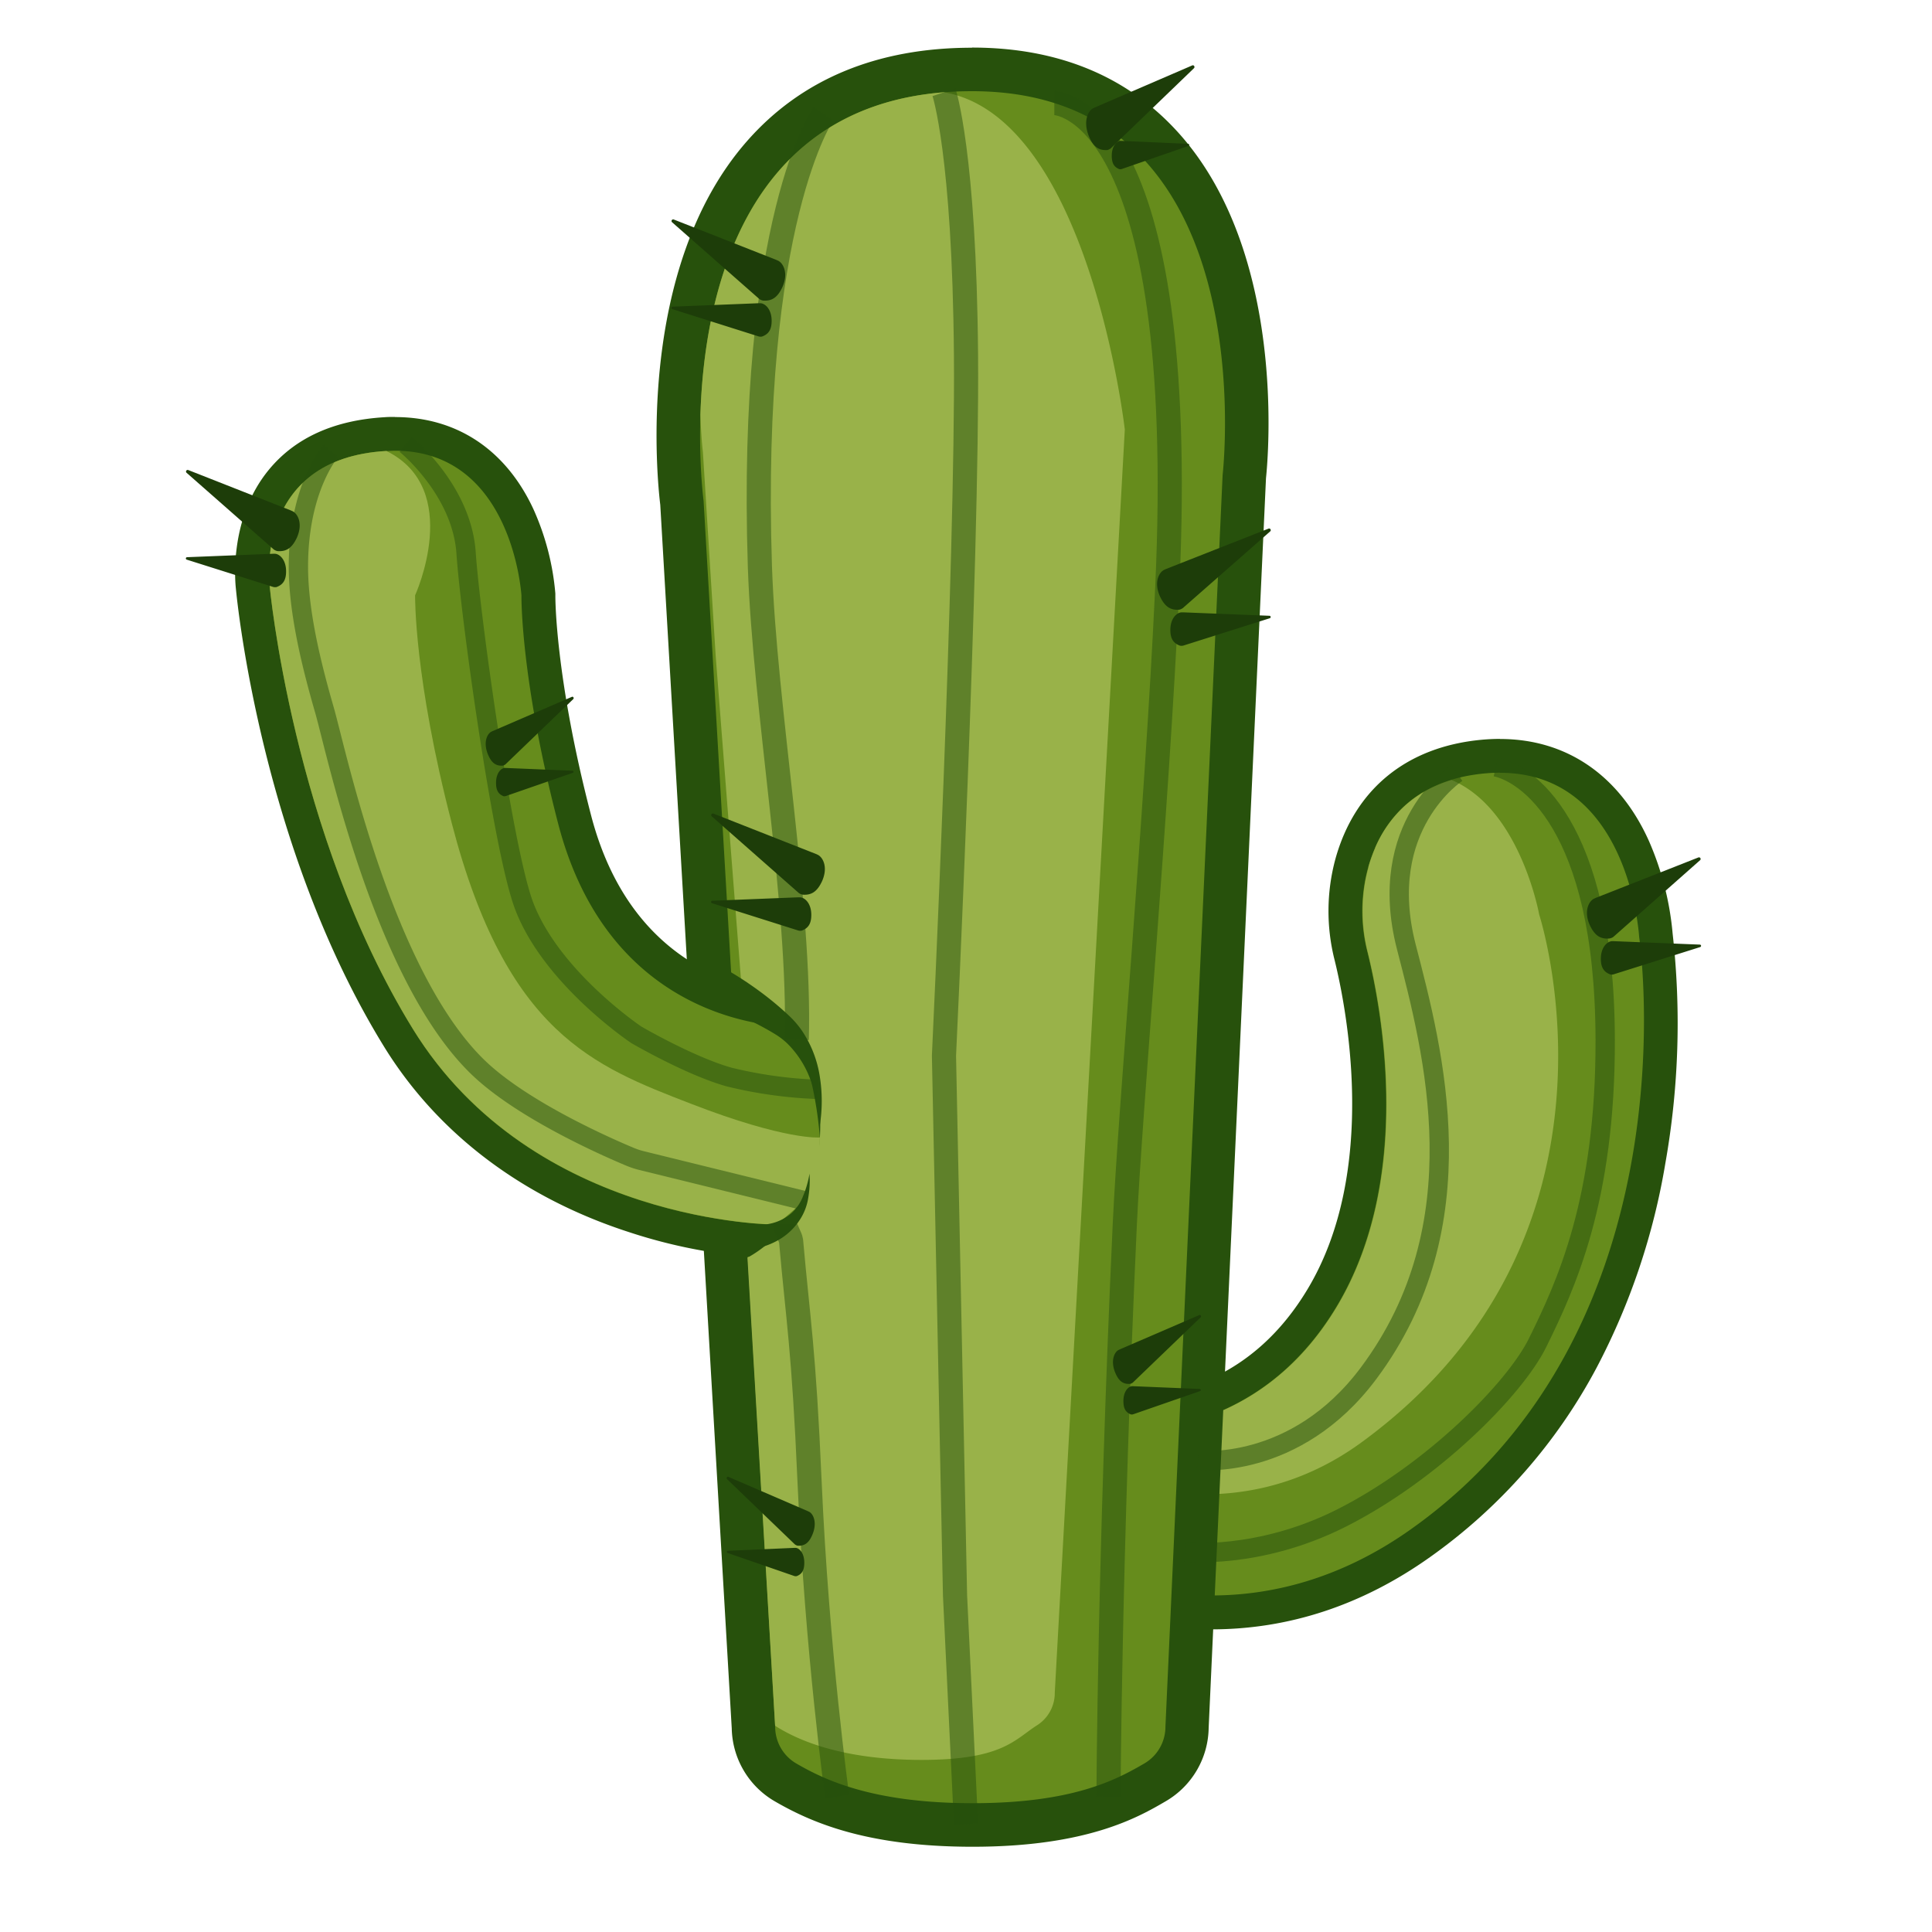 <svg xmlns="http://www.w3.org/2000/svg" width="400" height="400" viewBox="0 0 400 400"><defs><style>.\36 d93f480-1c41-4c16-b113-61e34973f5f4{fill:#668c1c;}.\39 b1423db-2e21-4184-b303-603833a0f5b8{fill:#27510c;}.\36 60fde43-a3f0-44ef-81b6-02702869a074{fill:#99b249;}.\34 e95fd4b-90aa-4db9-932a-0ec0840332e5,.\36 a4a49d2-c5da-4650-8a71-53b28c288401,.d35a836e-3ba5-41e2-9072-c0ba4f3b5813{fill:none;stroke:#27510c;stroke-miterlimit:10;}.\36 a4a49d2-c5da-4650-8a71-53b28c288401{stroke-width:5px;}.\36 a4a49d2-c5da-4650-8a71-53b28c288401,.d35a836e-3ba5-41e2-9072-c0ba4f3b5813{opacity:0.5;}.\34 e95fd4b-90aa-4db9-932a-0ec0840332e5,.d35a836e-3ba5-41e2-9072-c0ba4f3b5813{stroke-width:4px;}.\34 e95fd4b-90aa-4db9-932a-0ec0840332e5{opacity:0.52;}.e41faa4c-93c8-411c-8e08-1861c528d11f{fill:#1d3d09;}</style></defs><title>Cactus</title><g id="e8992549-406e-40c1-8687-31365d20655a" data-name="Cactus"><path class="6d93f480-1c41-4c16-b113-61e34973f5f4" d="M250.87,333.84c-17.09,0-28.76-6.13-29.25-6.39l-1.85-1v-35l4.23.9a41.12,41.12,0,0,0,7.51.61c10.34,0,29.57-3.15,42.23-24.28,15.39-25.69,8.46-60.65,6-70.75a37.79,37.79,0,0,1,.13-19.1c2.55-9.19,9.34-20.5,27.24-22.17,1.18-.11,2.36-.17,3.49-.17,23.79,0,31.51,24.21,32.29,37.16a161.78,161.78,0,0,1-1.47,46.54c-5.94,34.19-22.3,61.62-47.31,79.33C280.68,329,266.14,333.84,250.87,333.84Z"/><path class="9b1423db-2e21-4184-b303-603833a0f5b8" d="M310.57,160c26.89,0,28.8,34,28.8,34s12,80.7-47.32,122.66c-14.95,10.58-29.41,13.66-41.19,13.66-16.41,0-27.6-6-27.6-6V295.79a43.67,43.67,0,0,0,8.24.68c11.3,0,31.74-3.46,45.24-26,15.85-26.45,9.34-61.3,6.36-73.39a34.21,34.21,0,0,1,.11-17.33c2.34-8.45,8.48-18.16,24.19-19.62,1.09-.1,2.15-.15,3.17-.15m0-7c-1.24,0-2.53.06-3.82.18-15.51,1.44-26.27,10.22-30.28,24.72a41.3,41.3,0,0,0-.16,20.87c2.41,9.77,9.14,43.58-5.57,68.12-11.18,18.66-27.51,22.58-39.23,22.58a38.22,38.22,0,0,1-6.82-.54l-8.46-1.8,0,8.65v32.77l3.7,2c.52.28,12.94,6.81,30.9,6.81,16,0,31.22-5,45.23-14.95a113,113,0,0,0,34.53-39.28,140.21,140.21,0,0,0,14.21-42.3,166.16,166.16,0,0,0,1.5-47.53,61.27,61.27,0,0,0-4.9-19.15C335.29,160.51,324.32,153,310.57,153Z"/><path class="660fde43-a3f0-44ef-81b6-02702869a074" d="M224.89,304.17c6.13,2.88,32,12.65,56.93-5.5,58.55-42.67,36.85-109.33,36.85-109.33s-3.92-21.88-18.14-27.85c-.58.18-1.13.37-1.68.57l-.3.11c-.51.2-1,.41-1.47.62l-.36.16c-.46.22-.9.45-1.33.68l-.35.19q-.64.36-1.23.75l-.31.2c-.4.27-.78.54-1.16.83l-.24.19c-.38.3-.75.61-1.11.92l-.14.13a25.21,25.21,0,0,0-6.12,8.64l0,.06c-.18.41-.35.82-.5,1.23l-.05.14q-.23.6-.43,1.19l-.06.17q-.19.59-.36,1.18l0,.15c-.06.2-.1.39-.16.59q-.17.65-.31,1.3l-.13.62a34.67,34.67,0,0,0,.44,15c3,12.09,9.49,46.94-6.36,73.39-16.22,27.07-42.48,26.6-50.83,25.69a21.31,21.31,0,0,1-2.64-.39v8.36C224.36,304.43,225.18,304.41,224.89,304.17Z"/><path class="6d93f480-1c41-4c16-b113-61e34973f5f4" d="M201.4,377.84c-20.89,0-31.69-4.71-38.77-8.82A13.34,13.34,0,0,1,156,357.66L141.18,104.09c-.45-3.56-5.37-46.51,16.8-71.84,10.38-11.86,24.94-17.87,43.26-17.87,16.59,0,29.91,5.5,39.57,16.35,21.13,23.72,17.17,64.58,16.8,68L245.79,357.63A13.34,13.34,0,0,1,239.17,369C233.85,372.1,224,377.84,201.4,377.84Z"/><path class="9b1423db-2e21-4184-b303-603833a0f5b8" d="M201.25,18.88c61.08,0,51.88,79.46,51.88,79.46L241.29,357.51a8.79,8.79,0,0,1-4.39,7.61c-5.78,3.36-14.74,8.21-35.51,8.21s-30.73-4.86-36.51-8.21a8.79,8.79,0,0,1-4.39-7.61L145.67,103.67s-11.33-84.79,55.58-84.79m0-9c-19.68,0-35.38,6.53-46.65,19.41-23.14,26.44-18.49,70.42-17.9,75.21l14.8,253.33a17.86,17.86,0,0,0,8.87,15.09c7.57,4.39,19.07,9.43,41,9.43,23.78,0,34.35-6.13,40-9.43a17.86,17.86,0,0,0,8.87-15.16L262.11,99c.48-4.54,4.19-46.46-17.93-71.29-10.56-11.85-25-17.86-42.93-17.86Z"/><path class="6d93f480-1c41-4c16-b113-61e34973f5f4" d="M160.82,257c-2.14,0-52.65-.48-78.33-42.19-24.9-40.44-29.9-90.47-30.16-93.32-.14-1.19-1.36-13.12,6.09-22.11,4.8-5.8,12-9,21.37-9.54.67,0,1.33-.06,2-.06,22,0,29,21.77,29.69,33.28v.26c0,.16-.12,17,7.5,46.3,10,38.24,41.54,39.35,45.11,39.35h.32l2.43-.08.94,2.24a84.24,84.24,0,0,1,5.51,24.12c1.16,18.88-11.2,21.58-11.73,21.69l-.34.07Z"/><path class="9b1423db-2e21-4184-b303-603833a0f5b8" d="M81.76,93.32c24.45,0,26.2,30,26.2,30s-.25,17,7.61,47.24c10.58,40.67,44.25,42,48.49,42h.44a81.32,81.32,0,0,1,5.25,23c1,16.05-8.93,18-8.93,18s-50.4,0-75.35-40.52-29.66-91.86-29.66-91.86S52.35,94.94,80,93.37c.6,0,1.19-.05,1.77-.05m0-7c-.71,0-1.44,0-2.17.06C69.2,87,61.17,90.61,55.72,97.19c-8.21,9.91-7.08,22.91-6.88,24.7.3,3.18,5.42,53.81,30.67,94.8,11.09,18,28.67,31.3,50.85,38.45a109,109,0,0,0,30.47,5.4h.7l.68-.14c.65-.13,15.88-3.44,14.54-25.34A88.19,88.19,0,0,0,171,209.83l-1.86-4.51-4.88.19h-.17c-3.29,0-32.43-1-41.72-36.73-7.47-28.72-7.39-45.22-7.39-45.39v-.5a53.43,53.43,0,0,0-4.57-17.54c-5.72-12.27-15.88-19-28.61-19Z"/><path class="660fde43-a3f0-44ef-81b6-02702869a074" d="M195.44,19.1c-42,3.33-49.68,43-50.43,66.76.15,4.77.52,7.76.52,7.76l2.65,42.27,5.62,71.88s17.29,3.51,15.95,27.73c-1,18-15,24.88-15,24.88l5.73,96.92c4.59,2.95,13.79,7.07,30.34,7.07,16.88,0,19.28-4.28,24-7.24a7.9,7.9,0,0,0,3.56-6.71l14.5-261.49S225.48,24.33,195.44,19.1Z"/><path class="660fde43-a3f0-44ef-81b6-02702869a074" d="M160.82,253.54l8.46-7.29.47-10.75s-7,.66-26.75-7c-20-7.75-38.15-14.52-49.45-58-7.86-30.21-7.61-47.24-7.61-47.24S96,101.25,80,93.37c-27.63,1.57-24.18,27.79-24.18,27.79S60.52,172.5,85.47,213,160.82,253.54,160.82,253.54Z"/><path class="9b1423db-2e21-4184-b303-603833a0f5b8" d="M150.21,200.65c1.62.9,3,1.77,4.4,2.71s2.76,1.92,4.09,2.95,2.61,2.11,3.86,3.24c.6.55,1.29,1.17,1.89,1.85a18.48,18.48,0,0,1,1.67,2.12,23.32,23.32,0,0,1,3.64,9.56,32.07,32.07,0,0,1,0,9.76,31.08,31.08,0,0,0-1.95-9.25,20.3,20.3,0,0,0-4.78-7.52,14.21,14.21,0,0,0-1.63-1.35c-.56-.41-1.15-.75-1.84-1.16q-2-1.16-4.07-2.17t-4.21-1.86c-1.4-.56-2.91-1.13-4.21-1.52Z"/><path class="9b1423db-2e21-4184-b303-603833a0f5b8" d="M156,253.5a1.39,1.39,0,0,0,.37.07l.49,0c.33,0,.67,0,1,0a11.21,11.21,0,0,0,2.05-.33,9.83,9.83,0,0,0,3.8-1.94,9.06,9.06,0,0,0,2.56-3.67,20.58,20.58,0,0,0,1.33-4.64,21.13,21.13,0,0,1-.26,5,11.49,11.49,0,0,1-1.95,4.86,12.79,12.79,0,0,1-4,3.75,15.2,15.2,0,0,1-2.56,1.22c-.45.16-.91.31-1.38.43l-.73.16a6.63,6.63,0,0,1-.85.12Z"/><path class="6a4a49d2-c5da-4650-8a71-53b28c288401" d="M162.48,253.42c0,.67,1.24,2.81,1.3,3.45,1.47,16.63,2.63,22.26,3.83,49.84,1.54,35.23,5.72,65.28,5.72,65.28"/><path class="6a4a49d2-c5da-4650-8a71-53b28c288401" d="M170.47,23.5S155,45.59,157.33,117.33c1,29.33,8.43,70.21,7.63,97.93"/><path class="6a4a49d2-c5da-4650-8a71-53b28c288401" d="M218.29,21.33s28,0,23.38,100.33c-2.2,47.27-7.68,107.78-8.79,131.76C229.7,322.45,229.5,372,229.5,372"/><path class="6a4a49d2-c5da-4650-8a71-53b28c288401" d="M195.44,19.1s4.23,12.56,4.56,54.56-4.56,144.92-4.56,144.92l2.29,111.76L200,377.67"/><path class="d35a836e-3ba5-41e2-9072-c0ba4f3b5813" d="M68.5,93.32s-6.72,7.57-6.72,24c0,9.72,2.89,21,5.39,29.67S79.3,202,99,221c9.18,8.84,26.62,16.48,31.42,18.49a16.75,16.75,0,0,0,2.46.81l33.68,8.29"/><path class="d35a836e-3ba5-41e2-9072-c0ba4f3b5813" d="M84,92s11.61,9.36,12.5,22.5,7.63,61.45,12,73c5.67,15,23.25,26.75,23.25,26.75S142.9,220.75,151,223a90.54,90.54,0,0,0,18.28,2.54"/><path class="4e95fd4b-90aa-4db9-932a-0ec0840332e5" d="M309.67,158.77c6,1.24,22.56,11.47,22.67,56.49.08,33.33-8.18,50.91-14,62.74-4.71,9.58-21.85,26.85-40.67,36.33-17.23,8.68-32.33,7-32.33,7"/><path class="4e95fd4b-90aa-4db9-932a-0ec0840332e5" d="M301.67,160s-17,10.95-10.49,36.1c5.59,21.59,15.16,57.44-7.84,88.23-15.22,20.37-35.33,18-35.33,18"/><path class="e41faa4c-93c8-411c-8e08-1861c528d11f" d="M157.19,61.89,139.13,46a.34.34,0,0,1,.35-.56l21.23,8.36.4.18c1.07.53,2.17,2.59.86,5.5-1,2.12-2.17,2.89-4,2.75A2,2,0,0,1,157.19,61.89Z"/><path class="e41faa4c-93c8-411c-8e08-1861c528d11f" d="M157.09,69.66,139.2,64a.26.26,0,0,1,.08-.51l17.79-.71h.34c.93,0,2.36,1.17,2.35,3.66,0,1.81-.64,2.75-2,3.24A1.59,1.59,0,0,1,157.09,69.66Z"/><path class="e41faa4c-93c8-411c-8e08-1861c528d11f" d="M165.4,184.9,147.34,169a.34.34,0,0,1,.35-.56l21.23,8.36.4.18c1.07.53,2.17,2.59.86,5.5-1,2.12-2.17,2.89-4,2.75A2,2,0,0,1,165.4,184.9Z"/><path class="e41faa4c-93c8-411c-8e08-1861c528d11f" d="M165.3,192.66,147.41,187a.26.26,0,0,1,.08-.51l17.79-.71h.34c.93,0,2.36,1.17,2.35,3.66,0,1.81-.64,2.75-2,3.24A1.59,1.59,0,0,1,165.3,192.66Z"/><path class="e41faa4c-93c8-411c-8e08-1861c528d11f" d="M56.67,113.75,38.61,97.87a.34.34,0,0,1,.35-.56l21.23,8.36.4.18c1.07.53,2.17,2.59.86,5.5-1,2.12-2.17,2.89-4,2.75A2,2,0,0,1,56.67,113.75Z"/><path class="e41faa4c-93c8-411c-8e08-1861c528d11f" d="M56.56,121.52l-17.89-5.65a.26.26,0,0,1,.08-.51l17.79-.71h.34c.93,0,2.36,1.17,2.35,3.66,0,1.81-.64,2.75-2,3.24A1.59,1.59,0,0,1,56.56,121.52Z"/><path class="e41faa4c-93c8-411c-8e08-1861c528d11f" d="M244.9,125.89,263,110a.34.34,0,0,0-.35-.56l-21.23,8.36-.4.18c-1.07.53-2.17,2.59-.86,5.5,1,2.12,2.17,2.89,4,2.75A2,2,0,0,0,244.9,125.89Z"/><path class="e41faa4c-93c8-411c-8e08-1861c528d11f" d="M245,133.66,262.89,128a.26.26,0,0,0-.08-.51L245,126.78h-.34c-.93,0-2.36,1.17-2.35,3.66,0,1.81.64,2.75,2,3.24A1.59,1.59,0,0,0,245,133.66Z"/><path class="e41faa4c-93c8-411c-8e08-1861c528d11f" d="M104.68,158.22l14-13.47c.22-.21,0-.59-.27-.48L102,151.36l-.31.15c-.83.45-1.68,2.2-.67,4.67.74,1.8,1.68,2.45,3.13,2.33A1.53,1.53,0,0,0,104.68,158.22Z"/><path class="e41faa4c-93c8-411c-8e08-1861c528d11f" d="M104.76,164.8,118.61,160a.23.23,0,0,0-.06-.43L104.78,159h-.26c-.72,0-1.83,1-1.82,3.1,0,1.54.49,2.33,1.57,2.75A1.13,1.13,0,0,0,104.76,164.8Z"/><path class="e41faa4c-93c8-411c-8e08-1861c528d11f" d="M234.57,286.22l14-13.47c.22-.21,0-.59-.27-.48l-16.43,7.09-.31.15c-.83.45-1.68,2.2-.67,4.67.74,1.8,1.68,2.45,3.13,2.33A1.53,1.53,0,0,0,234.57,286.22Z"/><path class="e41faa4c-93c8-411c-8e08-1861c528d11f" d="M234.65,292.8,248.49,288a.23.23,0,0,0-.06-.43L234.67,287h-.26c-.72,0-1.83,1-1.82,3.1,0,1.54.49,2.33,1.57,2.75A1.13,1.13,0,0,0,234.65,292.8Z"/><path class="e41faa4c-93c8-411c-8e08-1861c528d11f" d="M230,30.69l17.19-16.56c.27-.26,0-.73-.34-.59l-20.21,8.72-.38.19c-1,.55-2.06,2.7-.82,5.74.9,2.21,2.06,3,3.85,2.87A1.88,1.88,0,0,0,230,30.69Z"/><path class="e41faa4c-93c8-411c-8e08-1861c528d11f" d="M232.23,35l13.85-4.79a.23.23,0,0,0-.06-.43l-13.77-.61H232c-.72,0-1.83,1-1.82,3.1,0,1.54.49,2.33,1.57,2.75A1.13,1.13,0,0,0,232.23,35Z"/><path class="e41faa4c-93c8-411c-8e08-1861c528d11f" d="M164.54,319.72l-14-13.47c-.22-.21,0-.59.27-.48l16.43,7.09.31.15c.83.45,1.68,2.2.67,4.67-.74,1.8-1.68,2.45-3.13,2.33A1.53,1.53,0,0,1,164.54,319.72Z"/><path class="e41faa4c-93c8-411c-8e08-1861c528d11f" d="M164.46,326.3l-13.85-4.79a.23.23,0,0,1,.06-.43l13.77-.61h.26c.72,0,1.83,1,1.82,3.1,0,1.54-.49,2.33-1.57,2.75A1.13,1.13,0,0,1,164.46,326.3Z"/><path class="e41faa4c-93c8-411c-8e08-1861c528d11f" d="M334,194,352,178.08a.34.34,0,0,0-.35-.56l-21.23,8.36-.4.18c-1.07.53-2.17,2.59-.86,5.5,1,2.12,2.17,2.89,4,2.75A2,2,0,0,0,334,194Z"/><path class="e41faa4c-93c8-411c-8e08-1861c528d11f" d="M334.07,201.73,352,196.08a.26.26,0,0,0-.08-.51l-17.79-.71h-.34c-.93,0-2.36,1.17-2.35,3.66,0,1.81.64,2.75,2,3.24A1.59,1.59,0,0,0,334.07,201.73Z"/></g></svg>